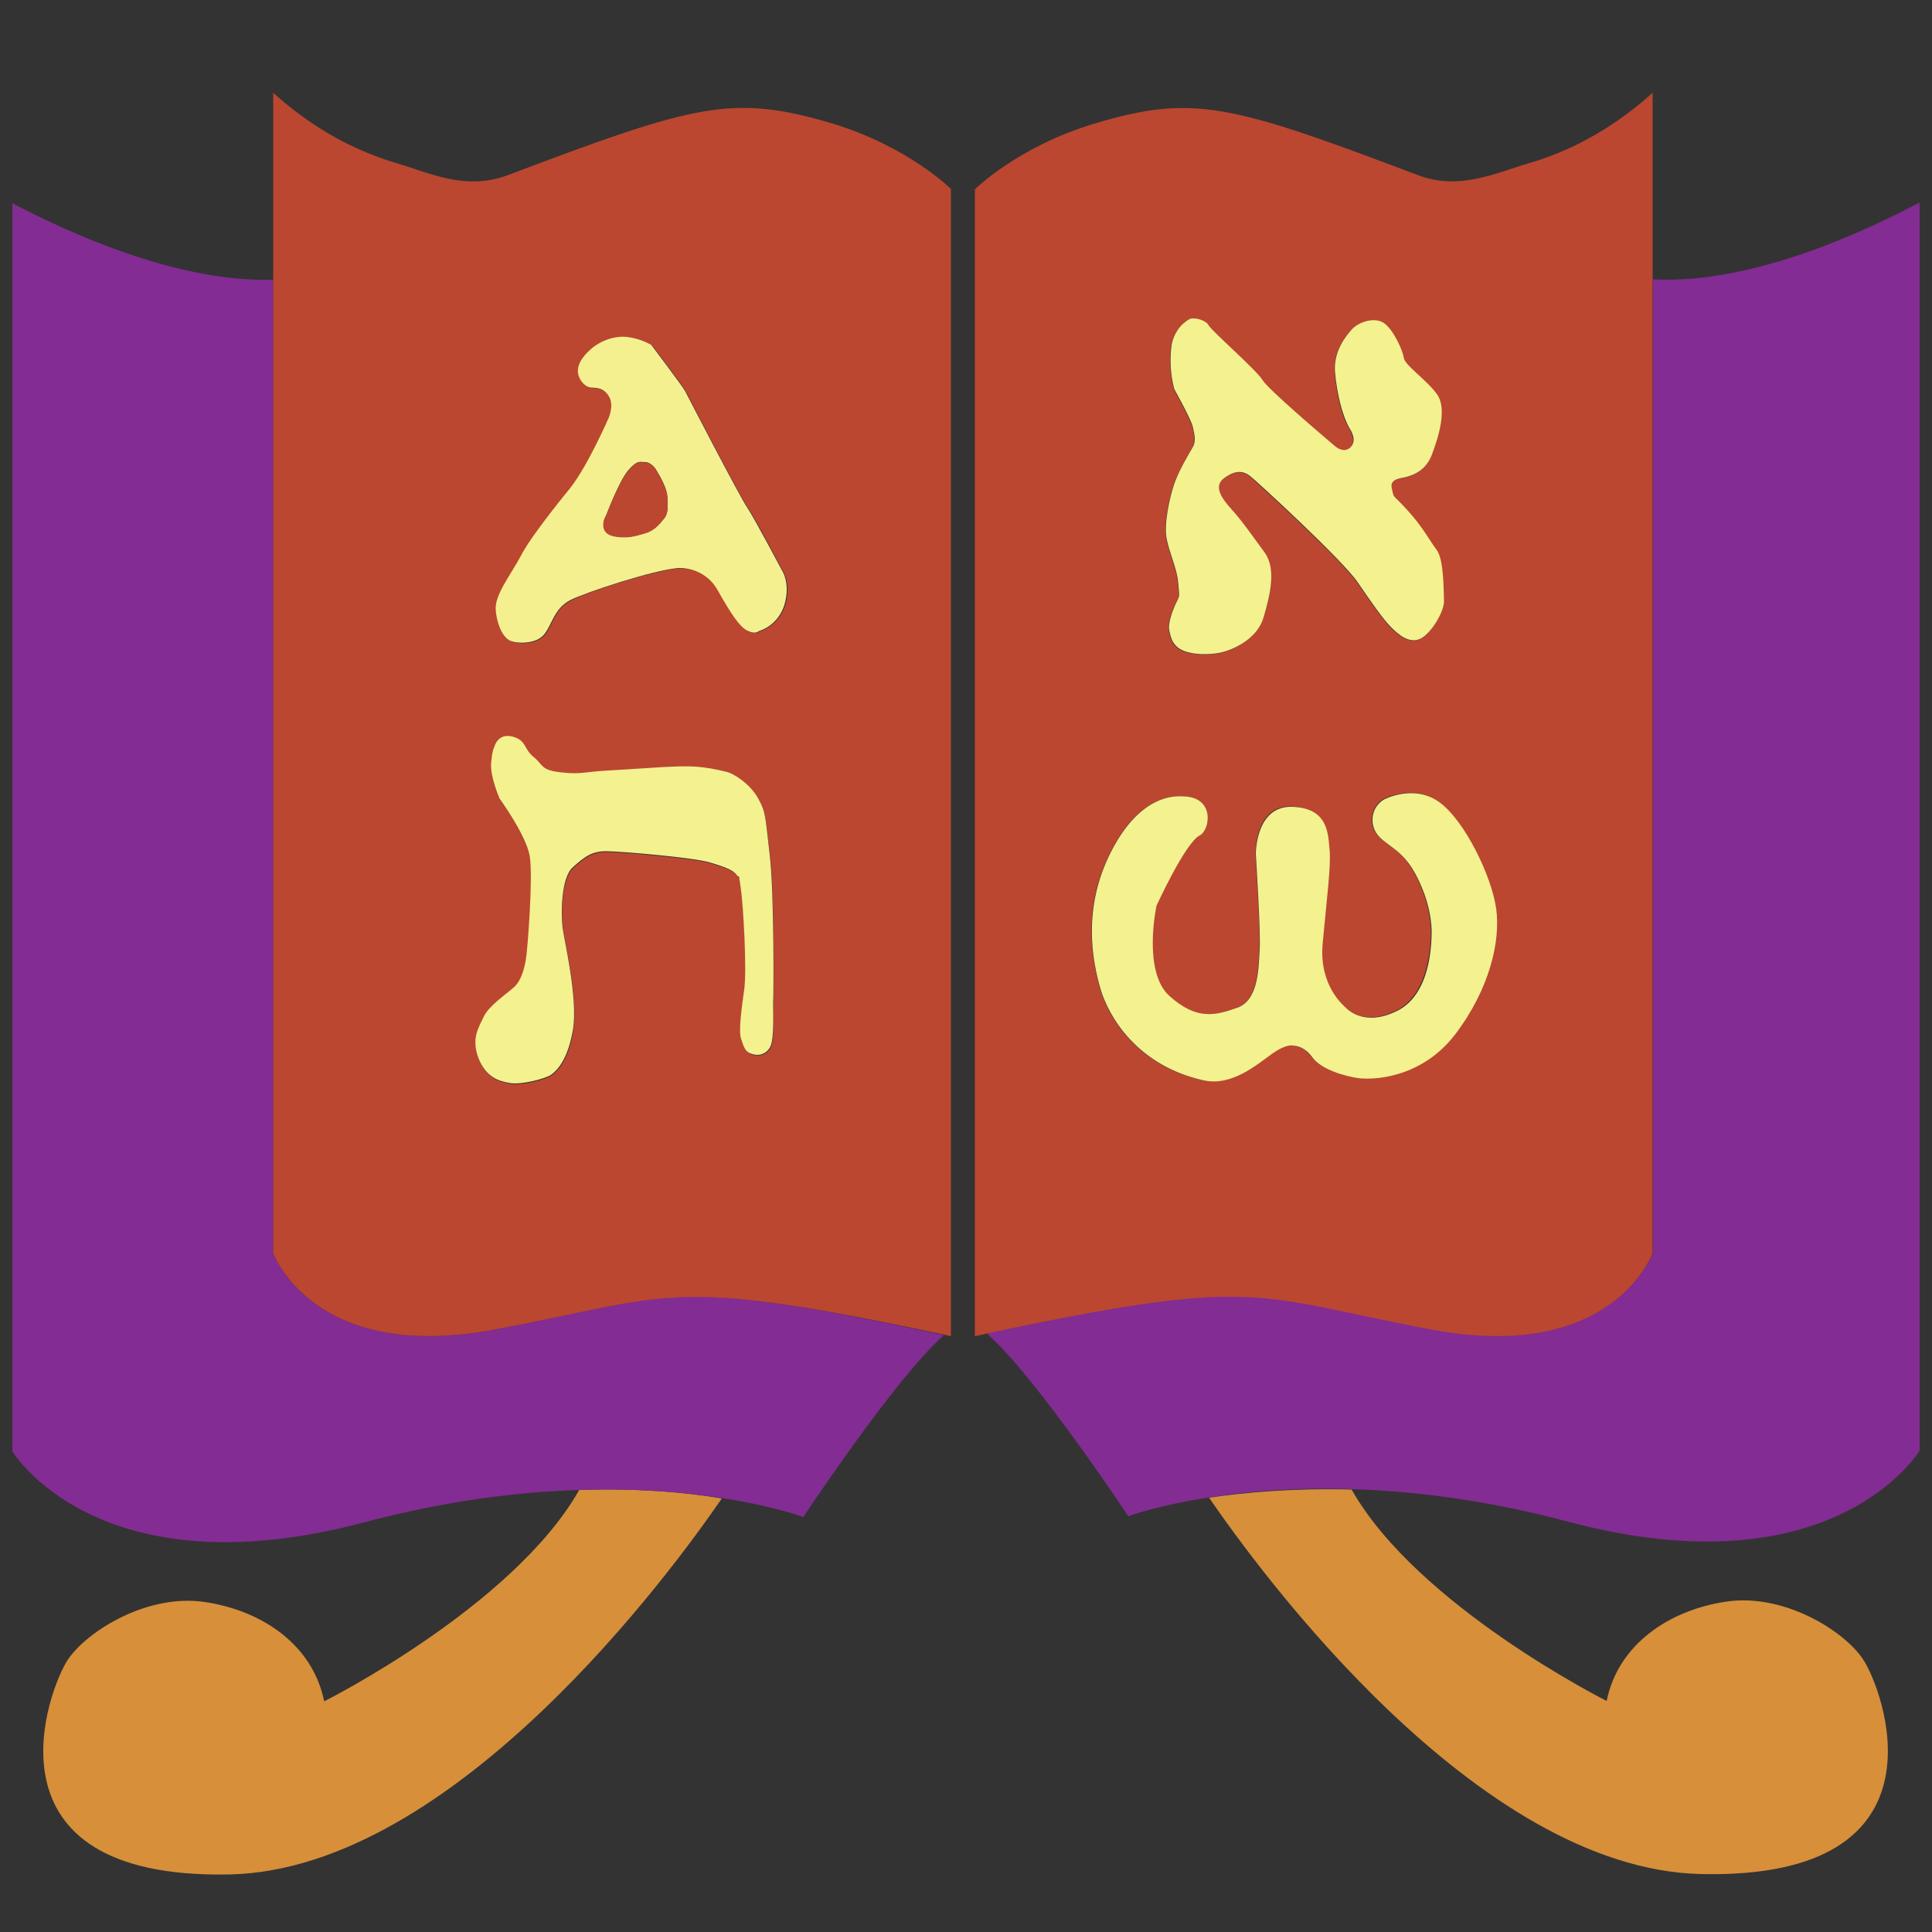 <svg id="Layer_1" xmlns="http://www.w3.org/2000/svg" viewBox="0 0 500 500"><rect x="0" y="0" width="500" height="500" fill="#333333" stroke="none"/><style>.st0{fill:#d78f3a}.st1{fill:#832c93}.st2{fill:#bb4731}.st4{fill:#f4f18f}</style><path class="st0" d="M149.9 385.6c-17.1 30.2-66 54.7-66 54.7-3-14.7-16.1-23.5-30.9-25.7-14.7-2.2-30.1 7.3-35.3 14.7-5.1 7.4-24.2 57.2 41.8 55.8 58.1-1.3 114.6-78.8 127.3-97.3-9.4-1.6-21.9-2.7-36.9-2.2zM312.9 387.6c12.7 18.5 69.1 96.1 127.3 97.4 66.1 1.5 47-48.4 41.8-55.8-5.1-7.4-20.5-16.9-35.3-14.7-14.7 2.2-27.9 11-30.9 25.7 0 0-48.9-24.5-66-54.7-14.9-.4-27.4.7-36.9 2.1z"/><path class="st1" d="M127.9 344.1c-47 8.8-57.2-19.8-57.2-19.8V72.4c-12.9.4-34.9-2.8-67.5-19.8v323s22 36.7 91 18.4c21-5.6 39.8-7.9 55.7-8.4 15-.5 27.5.6 37 2.1 13.5 2.1 21 4.9 21 4.9s23.5-35.5 36-46.7c.1-.1.2-.3.3-.4-72.3-15.6-69.7-10.2-116.3-1.4zM427.8 72.3v251.9s-10.3 28.6-57.2 19.8c-46.3-8.7-44.1-14.1-115.1 1 .1.3.3.5.5.7 12.5 11.2 36 46.7 36 46.7s7.5-2.8 21.1-4.9c9.5-1.5 22-2.6 37-2.1 15.9.5 34.7 2.8 55.7 8.4 69 18.4 91-18.4 91-18.4v-323c-33.9 17.8-56.3 20.6-69 19.9z"/><path class="st2" d="M131.5 45.3c-10.8 4.1-20-.4-28.6-3-15.2-4.4-26-12.7-32.2-18.3v300.3s10.3 28.6 57.2 19.8c46.6-8.7 44.1-14.1 116.4 1.3.6.1 1.2.3 1.8.4V48.9s-11-11-30.9-17c-25.7-7.6-35.3-4.9-83.7 13.4zm16.2 81.2c4.6-5.9 10-18.2 10-18.2s1.5-3.2.1-5.6c-1.4-2.3-3.4-2.2-4.7-2.3-1.3-.1-3-1.7-3.3-3.7-.3-2 .8-4.2 3.6-6.5 2.7-2.3 6.5-3.4 9.7-2.8 1.9.3 3.8 1 5.6 1.9 0 0 8.3 10.9 8.8 12s14 27.2 16.1 30.2c2.1 3.1 8.9 16.1 8.9 16.1s2.3 3.2.8 8.7c-.9 3.3-3.4 6-6.6 7.1-.4.2-1.2.9-3.1-.1-2-1-4.2-4.4-7.7-10.5-3.5-6.2-10.2-5.7-10.2-5.7-6.7.6-23.8 6.1-27.9 8.3-4.2 2.1-4.6 6-6.7 8.8-2.1 2.7-7.1 2.6-8.9 1.7s-3.3-3.7-3.7-7.8 3.9-9.1 7.1-14.8c3-5.8 12.1-16.8 12.1-16.8zm51.7 144.7c-1.2 2.1-3.3 2.2-4.9 1.7-1.6-.6-1.9-1.9-2.6-3.8-.7-2 .1-7.9.8-12.8.7-4.9-.2-21.6-.9-26.3s-.3-2.1-1-3.3-2.6-2-7-3.3c-4.4-1.3-22.3-2.8-26.4-2.9-4.1-.1-6 1.4-9.1 4.2-3.1 2.8-3 12.4-2.6 15.6s4 18.1 2.7 26.3c-1.3 8.1-4.3 10.7-5.6 11.7-1.3 1-7.7 2.7-10.7 2.2-3-.5-6.2-1.5-8.2-6.5-2-5 .1-7.8 1.4-10.7 1.3-2.8 5.7-5.9 7.8-7.6s2.7-5 3.1-7.2 2-21.4 1-26.7c-.9-5.4-7.8-14.9-7.8-14.9s-2.5-5.7-2.2-9.2c.3-3.5.8-4.1.8-4.1s.8-3.7 4.6-2.8c3.8.9 3.1 3.2 5.6 5.3s1.7 3.4 7.2 4c5.5.6 5.2-.2 13.9-.6 8.6-.4 16-1.2 20.8-.9 2.8.2 5.5.6 8.2 1.4 1.6.4 5.9 3 8 6.8 2.1 3.8 1.7 4.5 3 14.6 1.2 10 .9 37 .9 38.2-.2.9.4 9.6-.8 11.6zM370.5 344.1c47 8.8 57.2-19.8 57.2-19.8V24c-6.2 5.6-17 13.9-32.2 18.3-8.6 2.5-17.8 7.1-28.6 3-48.4-18.3-58-21-83.7-13.3-19.9 6-30.9 17-30.9 17v296.8c1-.2 2.1-.4 3.1-.7 71-15.1 68.8-9.7 115.1-1zm-61.9-233.5c-.4-1.8-4.8-9.8-4.8-9.8-1-3.7-1.2-7.6-.7-11.4.5-2.9 2.2-5.4 4.8-6.8 1.6-.4 4.2.4 4.8 1.7.6 1.2 12.4 11.7 13.9 14.1 1.5 2.5 15.7 14.4 18.6 17s4.4.2 4.4.2 1.5-1.3-.4-4.6c-2-3.2-3.3-9-3.8-14.5s2.8-9.5 4.5-11.3c1.7-1.8 5.9-3.1 8.3-1.4s4.6 6.9 5 8.9c.3 2 5.7 5.5 8.5 9.3 2.8 3.8.4 11.4-1.2 15.7-1.6 4.3-5.1 5.2-6.2 5.7-1.2.4-4.9.2-4.2 3.1.7 2.8.1 1.3 4.1 5.7 4 4.4 5.6 7.8 7.5 10.2 1.9 2.5 1.8 10.5 1.9 13.2.1 2.7-3.1 8.1-5.9 9.7-2.8 1.6-5.9-.9-8-3.1-2.1-2.2-4.6-5.8-8.5-11.5-3.9-5.7-26.5-26.4-27.9-27.5-1.5-1.1-3.3-1.6-6.4.5-3 2.1-1 5.2 1.8 8.3 2.8 3.1 5.5 6.9 8.5 11.1 3.1 4.2 1.6 10.7-.3 16.8-1.8 6.1-8.7 8.5-10.7 9s-6.1.9-9.5-.2-3.8-3.5-4.2-5.5c-.4-2 .9-5.5 1.9-7.3.9-1.8.7-1.5.4-5.1-.3-3.7-2.3-7.6-3-11.4-.7-3.8.8-10.4 1.9-13.8 1.1-3.4 3.9-8 4.8-9.7 1-1.7.5-3.4.1-5.3zm2.8 169c-17.1-3.7-24.6-16.4-26.7-23.7s-4.8-21 2.9-35.8 16.7-14.1 18.6-14c8.3.2 7 8.7 4.2 10.1-3.7 1.8-11.2 18.2-11.2 18.2s-3.7 17.1 3.4 23.4 11.8 5 17.5 3c5.7-2 5.5-10.9 5.8-15.1.3-4.2-1-24.7-1-24.7s-.2-12.7 9.3-12.3 9.2 7.3 9.7 11.2c.4 4-.8 13.3-1.8 24.2-1 10.9 5.4 16.1 5.9 16.5s4.8 5.2 13.4.9c8.6-4.3 8.8-17.4 8.9-19.7s-.3-8.7-4.4-16.1c-4.1-7.4-9.5-7.3-10.7-12-.7-2.7.5-5.5 2.8-6.9 0 0 7.8-4.1 14.3.7s13.5 19.1 14.7 27.5c1.2 8.4-1.7 21-10.6 32.6-8.9 11.7-21.8 11.8-25.2 11.3s-9.4-2.2-11.8-5.4-5-3-5-3-1.6-.6-5.5 2.2c-3.8 2.8-10.3 8.4-17.5 6.9z"/><path d="M128.3 158c.4 4.1 2 7 3.7 7.8s6.8 1 8.9-1.7c2.1-2.7 2.5-6.6 6.7-8.8 4.2-2.1 21.3-7.7 27.9-8.3 0 0 6.7-.5 10.2 5.7 3.5 6.2 5.7 9.5 7.7 10.5s2.7.3 3.1.1c3.3-1.1 5.7-3.8 6.6-7.1 1.5-5.5-.8-8.7-.8-8.7s-6.9-13.1-8.9-16.1c-2.1-3.1-15.6-29.2-16.1-30.2s-8.8-12-8.8-12c-1.7-.9-3.6-1.6-5.6-1.9-3.2-.6-7 .6-9.7 2.8-2.7 2.3-3.9 4.5-3.6 6.5.3 2 2 3.6 3.3 3.7 1.3.1 3.3-.1 4.7 2.3 1.4 2.3-.1 5.6-.1 5.6s-5.4 12.4-10 18.2c0 0-9.1 11-12.3 16.7-3 5.8-7.3 10.8-6.9 14.9zm28.6-24.7s3.3-8.8 5.7-11.6c2.4-2.8 3.2-2.1 4.4-2.1s2.3 1.2 2.7 1.8c.3.6 2.8 4.3 3 7s.2 4.5-.8 5.7-2.4 3.1-4.8 3.8c-2.4.7-4.2 1.3-7.1 1-3-.3-3.8-1.5-3.8-3.5 0-.6.3-1.4.7-2.1z" fill="#f5f08f"/><path class="st2" d="M160 139c3 .3 4.7-.3 7.1-1 2.4-.7 3.8-2.6 4.8-3.8s1-3.1.8-5.7-2.7-6.4-3-7c-.3-.6-1.5-1.8-2.7-1.8s-2-.7-4.4 2.1c-2.4 2.8-5.7 11.6-5.7 11.6-.5.7-.7 1.5-.8 2.3 0 1.8.9 3 3.9 3.3z"/><path class="st4" d="M200.1 259.4c.1-1.2.3-28.2-.9-38.2-1.2-10-.9-10.8-3-14.6-2.1-3.8-6.4-6.4-8-6.8-2.7-.7-5.4-1.2-8.2-1.4-4.8-.3-12.1.4-20.8.9-8.6.4-8.4 1.2-13.9.6s-4.6-1.9-7.2-4-1.8-4.4-5.6-5.3c-3.8-.9-4.6 2.8-4.6 2.8s-.5.6-.8 4.1c-.3 3.5 2.2 9.2 2.2 9.2s6.9 9.5 7.8 14.9c.9 5.4-.6 24.5-1 26.7s-1.1 5.4-3.1 7.2-6.5 4.8-7.8 7.6c-1.3 2.8-3.3 5.6-1.4 10.7 2 5 5.2 6 8.2 6.5 3 .5 9.4-1.2 10.7-2.2 1.3-1 4.2-3.5 5.6-11.7 1.3-8.1-2.3-23.1-2.7-26.3s-.5-12.8 2.6-15.6c3.1-2.8 5-4.3 9.1-4.2 4.1.1 22 1.6 26.4 2.9 4.4 1.3 6.2 2.1 7 3.3s.3-1.4 1 3.3 1.6 21.4.9 26.3c-.7 4.9-1.5 10.8-.8 12.8s1 3.3 2.6 3.8c1.6.6 3.7.4 4.9-1.7s.7-10.5.8-11.6zM303.8 125.5c-1.1 3.4-2.6 10-1.9 13.8.7 3.8 2.7 7.8 3 11.4.3 3.7.5 3.3-.4 5.1-.9 1.8-2.3 5.4-1.9 7.3.4 2 .9 4.4 4.2 5.5s7.5.7 9.5.2c2-.5 8.9-2.9 10.7-9 1.8-6.1 3.3-12.6.3-16.8-3.1-4.2-5.7-8-8.5-11.1-2.8-3.1-4.9-6.2-1.8-8.3 3-2.1 4.9-1.6 6.4-.5s24 21.8 27.9 27.5c3.9 5.7 6.4 9.3 8.5 11.5 2.1 2.2 5.1 4.7 8 3.1 2.8-1.6 6-7 5.9-9.7-.1-2.7 0-10.7-1.9-13.2s-3.5-5.8-7.5-10.2c-4-4.4-3.5-2.9-4.1-5.7-.7-2.8 3-2.6 4.2-3.1 1.2-.4 4.6-1.4 6.2-5.7 1.6-4.3 4.1-11.9 1.2-15.7-2.8-3.8-8.2-7.3-8.5-9.3-.3-2-2.6-7.1-5-8.9s-6.6-.4-8.3 1.4c-1.7 1.8-5 5.9-4.5 11.3.5 5.5 1.9 11.3 3.8 14.5 2 3.2.4 4.6.4 4.6s-1.5 2.3-4.4-.2-17.1-14.5-18.6-17-13.4-12.9-13.9-14.1c-.6-1.2-3.2-2.1-4.8-1.7-2.6 1.4-4.3 3.9-4.8 6.8-.5 3.8-.3 7.7.7 11.4 0 0 4.4 7.9 4.8 9.8s.9 3.6 0 5.2c-1 1.7-3.8 6.4-4.9 9.8zM334.6 270.6s2.7-.2 5 3 8.4 4.9 11.8 5.4 16.2.4 25.2-11.3c8.9-11.7 11.8-24.2 10.6-32.6-1.2-8.4-8.1-22.7-14.7-27.5s-14.3-.7-14.3-.7c-2.4 1.4-3.5 4.2-2.8 6.9 1.2 4.7 6.6 4.6 10.7 12s4.5 13.8 4.4 16.1-.2 15.4-8.9 19.7c-8.6 4.3-13-.5-13.4-.9s-6.9-5.6-5.9-16.5 2.2-20.3 1.8-24.2c-.4-4-.2-10.9-9.7-11.2S325 221 325 221s1.3 20.5 1 24.7c-.3 4.2-.1 13.1-5.8 15.1s-10.4 3.3-17.5-3-3.4-23.4-3.4-23.4 7.5-16.4 11.2-18.2c2.7-1.4 4-9.9-4.2-10.1-1.9-.1-10.9-.8-18.6 14s-5 28.6-2.9 35.8 9.5 19.9 26.7 23.7c7.2 1.6 13.7-4 17.6-6.8 3.9-2.8 5.5-2.2 5.5-2.2z"/></svg>
